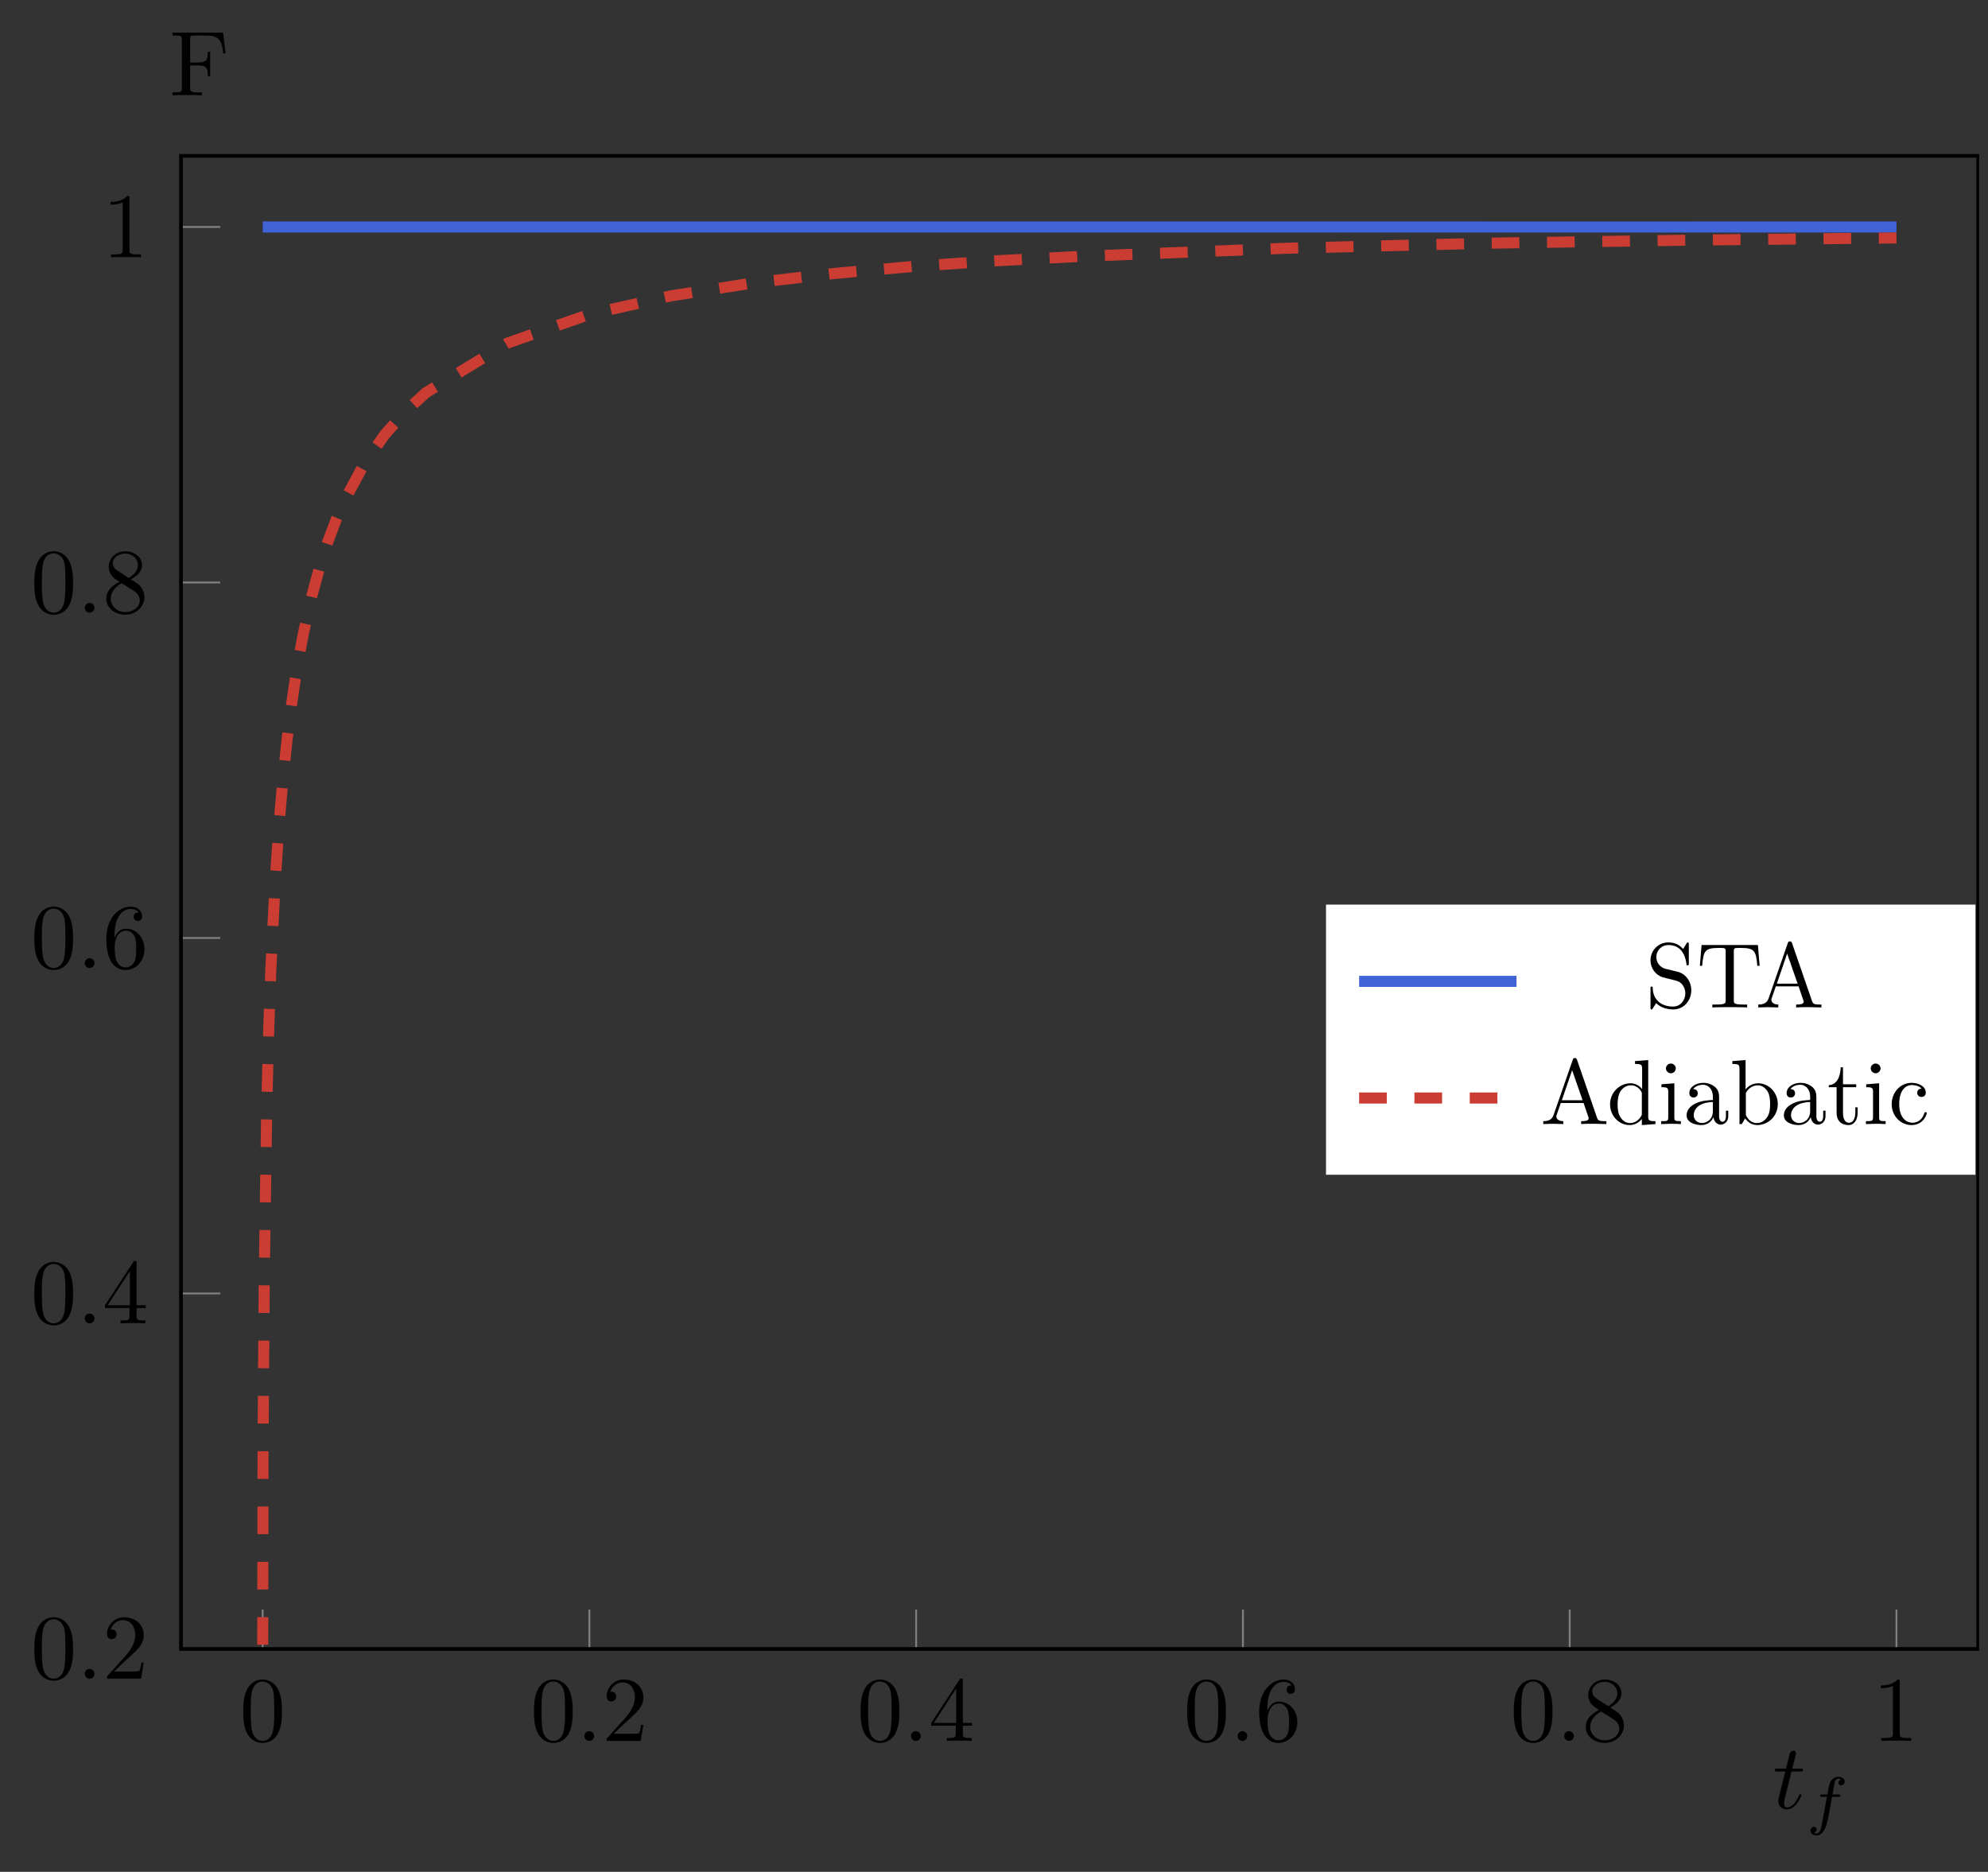 <?xml version="1.0" encoding="UTF-8"?>
<svg xmlns="http://www.w3.org/2000/svg" xmlns:xlink="http://www.w3.org/1999/xlink" width="214.04pt" height="201.523pt" viewBox="0 0 214.04 201.523" version="1.2">
<rect x="0" y="0" width="214.04" height="201.523" fill="#333333" stroke="none"/>
<defs>
<g>
<symbol overflow="visible" id="glyph0-0">
<path style="stroke:none;" d=""/>
</symbol>
<symbol overflow="visible" id="glyph0-1">
<path style="stroke:none;" d="M 4.562 -3.172 C 4.562 -3.969 4.516 -4.766 4.172 -5.5 C 3.703 -6.453 2.891 -6.609 2.484 -6.609 C 1.891 -6.609 1.156 -6.344 0.75 -5.422 C 0.438 -4.75 0.391 -3.969 0.391 -3.172 C 0.391 -2.438 0.422 -1.531 0.828 -0.781 C 1.266 0.016 1.984 0.219 2.469 0.219 C 3 0.219 3.766 0.016 4.203 -0.938 C 4.516 -1.625 4.562 -2.391 4.562 -3.172 Z M 2.469 0 C 2.078 0 1.5 -0.25 1.312 -1.203 C 1.203 -1.797 1.203 -2.703 1.203 -3.297 C 1.203 -3.922 1.203 -4.578 1.297 -5.125 C 1.484 -6.297 2.219 -6.391 2.469 -6.391 C 2.797 -6.391 3.453 -6.219 3.641 -5.234 C 3.734 -4.672 3.734 -3.922 3.734 -3.297 C 3.734 -2.547 3.734 -1.875 3.625 -1.234 C 3.484 -0.297 2.922 0 2.469 0 Z M 2.469 0 "/>
</symbol>
<symbol overflow="visible" id="glyph0-2">
<path style="stroke:none;" d="M 1.266 -0.766 L 2.312 -1.781 C 3.859 -3.156 4.453 -3.688 4.453 -4.688 C 4.453 -5.812 3.562 -6.609 2.344 -6.609 C 1.234 -6.609 0.5 -5.688 0.5 -4.812 C 0.5 -4.25 0.984 -4.25 1.016 -4.25 C 1.188 -4.25 1.531 -4.375 1.531 -4.781 C 1.531 -5.047 1.359 -5.297 1.016 -5.297 C 0.938 -5.297 0.906 -5.297 0.891 -5.281 C 1.109 -5.938 1.641 -6.297 2.219 -6.297 C 3.125 -6.297 3.547 -5.5 3.547 -4.688 C 3.547 -3.891 3.062 -3.109 2.516 -2.484 L 0.609 -0.359 C 0.5 -0.266 0.5 -0.234 0.5 0 L 4.172 0 L 4.453 -1.719 L 4.203 -1.719 C 4.156 -1.422 4.094 -0.984 3.984 -0.844 C 3.922 -0.766 3.266 -0.766 3.047 -0.766 Z M 1.266 -0.766 "/>
</symbol>
<symbol overflow="visible" id="glyph0-3">
<path style="stroke:none;" d="M 2.922 -1.641 L 2.922 -0.781 C 2.922 -0.422 2.891 -0.312 2.156 -0.312 L 1.953 -0.312 L 1.953 0 C 2.359 -0.031 2.875 -0.031 3.297 -0.031 C 3.703 -0.031 4.234 -0.031 4.641 0 L 4.641 -0.312 L 4.438 -0.312 C 3.703 -0.312 3.688 -0.422 3.688 -0.781 L 3.688 -1.641 L 4.672 -1.641 L 4.672 -1.938 L 3.688 -1.938 L 3.688 -6.453 C 3.688 -6.656 3.688 -6.719 3.516 -6.719 C 3.438 -6.719 3.406 -6.719 3.328 -6.594 L 0.281 -1.938 L 0.281 -1.641 Z M 2.969 -1.938 L 0.562 -1.938 L 2.969 -5.641 Z M 2.969 -1.938 "/>
</symbol>
<symbol overflow="visible" id="glyph0-4">
<path style="stroke:none;" d="M 1.312 -3.25 L 1.312 -3.5 C 1.312 -6 2.547 -6.359 3.047 -6.359 C 3.281 -6.359 3.703 -6.297 3.922 -5.969 C 3.766 -5.969 3.375 -5.969 3.375 -5.516 C 3.375 -5.203 3.609 -5.062 3.828 -5.062 C 3.984 -5.062 4.281 -5.156 4.281 -5.531 C 4.281 -6.125 3.844 -6.609 3.031 -6.609 C 1.75 -6.609 0.422 -5.328 0.422 -3.141 C 0.422 -0.484 1.562 0.219 2.484 0.219 C 3.594 0.219 4.531 -0.719 4.531 -2.031 C 4.531 -3.281 3.656 -4.234 2.547 -4.234 C 1.875 -4.234 1.516 -3.734 1.312 -3.25 Z M 2.484 -0.062 C 1.859 -0.062 1.562 -0.656 1.516 -0.797 C 1.328 -1.266 1.328 -2.062 1.328 -2.25 C 1.328 -3.016 1.641 -4.016 2.547 -4.016 C 2.703 -4.016 3.156 -4.016 3.469 -3.391 C 3.641 -3.031 3.641 -2.516 3.641 -2.031 C 3.641 -1.562 3.641 -1.062 3.469 -0.703 C 3.172 -0.109 2.719 -0.062 2.484 -0.062 Z M 2.484 -0.062 "/>
</symbol>
<symbol overflow="visible" id="glyph0-5">
<path style="stroke:none;" d="M 1.625 -4.531 C 1.156 -4.828 1.125 -5.172 1.125 -5.344 C 1.125 -5.938 1.766 -6.359 2.469 -6.359 C 3.188 -6.359 3.828 -5.844 3.828 -5.125 C 3.828 -4.562 3.438 -4.094 2.844 -3.734 Z M 3.062 -3.594 C 3.781 -3.953 4.266 -4.469 4.266 -5.125 C 4.266 -6.047 3.391 -6.609 2.484 -6.609 C 1.484 -6.609 0.688 -5.875 0.688 -4.953 C 0.688 -4.766 0.703 -4.328 1.125 -3.859 C 1.234 -3.734 1.594 -3.5 1.844 -3.328 C 1.266 -3.031 0.422 -2.484 0.422 -1.5 C 0.422 -0.453 1.422 0.219 2.469 0.219 C 3.594 0.219 4.531 -0.609 4.531 -1.672 C 4.531 -2.031 4.422 -2.469 4.047 -2.891 C 3.859 -3.094 3.703 -3.188 3.062 -3.594 Z M 2.078 -3.172 L 3.297 -2.406 C 3.578 -2.219 4.031 -1.922 4.031 -1.312 C 4.031 -0.578 3.297 -0.062 2.484 -0.062 C 1.625 -0.062 0.906 -0.672 0.906 -1.5 C 0.906 -2.078 1.234 -2.703 2.078 -3.172 Z M 2.078 -3.172 "/>
</symbol>
<symbol overflow="visible" id="glyph0-6">
<path style="stroke:none;" d="M 2.922 -6.344 C 2.922 -6.594 2.922 -6.609 2.688 -6.609 C 2.078 -5.969 1.203 -5.969 0.891 -5.969 L 0.891 -5.672 C 1.078 -5.672 1.672 -5.672 2.188 -5.922 L 2.188 -0.781 C 2.188 -0.422 2.156 -0.312 1.266 -0.312 L 0.938 -0.312 L 0.938 0 C 1.297 -0.031 2.156 -0.031 2.547 -0.031 C 2.953 -0.031 3.812 -0.031 4.156 0 L 4.156 -0.312 L 3.844 -0.312 C 2.953 -0.312 2.922 -0.422 2.922 -0.781 Z M 2.922 -6.344 "/>
</symbol>
<symbol overflow="visible" id="glyph1-0">
<path style="stroke:none;" d=""/>
</symbol>
<symbol overflow="visible" id="glyph1-1">
<path style="stroke:none;" d="M 1.906 -0.531 C 1.906 -0.812 1.672 -1.047 1.375 -1.047 C 1.094 -1.047 0.859 -0.812 0.859 -0.531 C 0.859 -0.234 1.094 0 1.375 0 C 1.672 0 1.906 -0.234 1.906 -0.531 Z M 1.906 -0.531 "/>
</symbol>
<symbol overflow="visible" id="glyph1-2">
<path style="stroke:none;" d="M 2.047 -3.969 L 2.969 -3.969 C 3.172 -3.969 3.281 -3.969 3.281 -4.172 C 3.281 -4.281 3.172 -4.281 3 -4.281 L 2.125 -4.281 C 2.484 -5.688 2.531 -5.891 2.531 -5.938 C 2.531 -6.109 2.406 -6.219 2.25 -6.219 C 2.219 -6.219 1.938 -6.203 1.844 -5.859 L 1.453 -4.281 L 0.531 -4.281 C 0.328 -4.281 0.234 -4.281 0.234 -4.094 C 0.234 -3.969 0.312 -3.969 0.5 -3.969 L 1.375 -3.969 C 0.672 -1.156 0.625 -0.984 0.625 -0.797 C 0.625 -0.266 1 0.109 1.531 0.109 C 2.547 0.109 3.109 -1.344 3.109 -1.422 C 3.109 -1.516 3.031 -1.516 3 -1.516 C 2.906 -1.516 2.891 -1.484 2.844 -1.375 C 2.422 -0.344 1.891 -0.109 1.562 -0.109 C 1.344 -0.109 1.25 -0.234 1.25 -0.562 C 1.25 -0.797 1.266 -0.875 1.312 -1.047 Z M 2.047 -3.969 "/>
</symbol>
<symbol overflow="visible" id="glyph2-0">
<path style="stroke:none;" d=""/>
</symbol>
<symbol overflow="visible" id="glyph2-1">
<path style="stroke:none;" d="M 2.828 -2.734 L 3.5 -2.734 C 3.641 -2.734 3.734 -2.734 3.734 -2.891 C 3.734 -2.984 3.641 -2.984 3.516 -2.984 L 2.875 -2.984 C 3.031 -3.875 3.094 -4.188 3.141 -4.391 C 3.172 -4.547 3.328 -4.688 3.5 -4.688 C 3.5 -4.688 3.688 -4.688 3.828 -4.609 C 3.531 -4.516 3.516 -4.266 3.516 -4.219 C 3.516 -4.078 3.641 -3.969 3.797 -3.969 C 3.984 -3.969 4.188 -4.125 4.188 -4.391 C 4.188 -4.703 3.844 -4.891 3.5 -4.891 C 3.188 -4.891 2.844 -4.703 2.656 -4.359 C 2.531 -4.109 2.469 -3.797 2.328 -2.984 L 1.781 -2.984 C 1.641 -2.984 1.547 -2.984 1.547 -2.844 C 1.547 -2.734 1.641 -2.734 1.766 -2.734 L 2.281 -2.734 C 2.266 -2.703 1.828 -0.203 1.672 0.547 C 1.625 0.688 1.516 1.219 1.172 1.219 C 1.172 1.219 1 1.219 0.875 1.141 C 1.156 1.047 1.172 0.797 1.172 0.75 C 1.172 0.609 1.062 0.5 0.906 0.5 C 0.719 0.5 0.5 0.656 0.5 0.922 C 0.5 1.234 0.828 1.422 1.172 1.422 C 1.625 1.422 1.922 0.953 2.016 0.812 C 2.266 0.344 2.422 -0.516 2.438 -0.594 Z M 2.828 -2.734 "/>
</symbol>
<symbol overflow="visible" id="glyph3-0">
<path style="stroke:none;" d=""/>
</symbol>
<symbol overflow="visible" id="glyph3-1">
<path style="stroke:none;" d="M 6.047 -4.516 L 5.781 -6.75 L 0.328 -6.75 L 0.328 -6.438 L 0.562 -6.438 C 1.328 -6.438 1.344 -6.328 1.344 -5.969 L 1.344 -0.781 C 1.344 -0.422 1.328 -0.312 0.562 -0.312 L 0.328 -0.312 L 0.328 0 C 0.672 -0.031 1.453 -0.031 1.828 -0.031 C 2.25 -0.031 3.141 -0.031 3.5 0 L 3.5 -0.312 L 3.172 -0.312 C 2.234 -0.312 2.234 -0.438 2.234 -0.781 L 2.234 -3.219 L 3.078 -3.219 C 4.031 -3.219 4.141 -2.906 4.141 -2.062 L 4.391 -2.062 L 4.391 -4.688 L 4.141 -4.688 C 4.141 -3.859 4.031 -3.531 3.078 -3.531 L 2.234 -3.531 L 2.234 -6.047 C 2.234 -6.375 2.25 -6.438 2.719 -6.438 L 3.906 -6.438 C 5.391 -6.438 5.641 -5.891 5.797 -4.516 Z M 6.047 -4.516 "/>
</symbol>
<symbol overflow="visible" id="glyph3-2">
<path style="stroke:none;" d="M 4.953 -1.844 C 4.953 -2.844 4.297 -3.656 3.469 -3.844 L 2.188 -4.156 C 1.578 -4.312 1.188 -4.844 1.188 -5.422 C 1.188 -6.109 1.719 -6.719 2.5 -6.719 C 4.156 -6.719 4.375 -5.094 4.438 -4.641 C 4.438 -4.578 4.438 -4.531 4.547 -4.531 C 4.688 -4.531 4.688 -4.578 4.688 -4.766 L 4.688 -6.75 C 4.688 -6.922 4.688 -7 4.578 -7 C 4.5 -7 4.5 -6.984 4.422 -6.859 L 4.078 -6.297 C 3.781 -6.594 3.375 -7 2.484 -7 C 1.391 -7 0.562 -6.125 0.562 -5.062 C 0.562 -4.25 1.078 -3.516 1.859 -3.25 C 1.969 -3.219 2.469 -3.094 3.172 -2.922 C 3.438 -2.859 3.734 -2.781 4.016 -2.422 C 4.219 -2.156 4.312 -1.828 4.312 -1.516 C 4.312 -0.797 3.812 -0.094 2.984 -0.094 C 2.703 -0.094 1.938 -0.141 1.422 -0.625 C 0.844 -1.156 0.812 -1.797 0.797 -2.156 C 0.797 -2.25 0.719 -2.25 0.688 -2.25 C 0.562 -2.25 0.562 -2.188 0.562 -2 L 0.562 -0.016 C 0.562 0.156 0.562 0.219 0.672 0.219 C 0.734 0.219 0.75 0.203 0.812 0.094 C 0.812 0.094 0.844 0.047 1.172 -0.469 C 1.484 -0.141 2.109 0.219 3 0.219 C 4.156 0.219 4.953 -0.75 4.953 -1.844 Z M 4.953 -1.844 "/>
</symbol>
<symbol overflow="visible" id="glyph3-3">
<path style="stroke:none;" d="M 6.797 -4.484 L 6.609 -6.719 L 0.547 -6.719 L 0.359 -4.484 L 0.609 -4.484 C 0.75 -6.078 0.891 -6.406 2.391 -6.406 C 2.562 -6.406 2.828 -6.406 2.922 -6.391 C 3.141 -6.344 3.141 -6.234 3.141 -6.016 L 3.141 -0.781 C 3.141 -0.453 3.141 -0.312 2.094 -0.312 L 1.703 -0.312 L 1.703 0 C 2.109 -0.031 3.109 -0.031 3.578 -0.031 C 4.031 -0.031 5.047 -0.031 5.453 0 L 5.453 -0.312 L 5.062 -0.312 C 4.016 -0.312 4.016 -0.453 4.016 -0.781 L 4.016 -6.016 C 4.016 -6.219 4.016 -6.344 4.203 -6.391 C 4.312 -6.406 4.578 -6.406 4.766 -6.406 C 6.266 -6.406 6.406 -6.078 6.547 -4.484 Z M 6.797 -4.484 "/>
</symbol>
<symbol overflow="visible" id="glyph3-4">
<path style="stroke:none;" d="M 7.109 0 L 7.109 -0.312 L 6.938 -0.312 C 6.344 -0.312 6.203 -0.375 6.094 -0.703 L 3.953 -6.906 C 3.906 -7.031 3.875 -7.109 3.719 -7.109 C 3.562 -7.109 3.531 -7.047 3.484 -6.906 L 1.422 -0.969 C 1.25 -0.469 0.859 -0.312 0.312 -0.312 L 0.312 0 L 1.328 -0.031 L 2.469 0 L 2.469 -0.312 C 1.969 -0.312 1.719 -0.562 1.719 -0.812 C 1.719 -0.844 1.734 -0.938 1.75 -0.969 L 2.203 -2.266 L 4.656 -2.266 L 5.172 -0.75 C 5.188 -0.703 5.203 -0.641 5.203 -0.609 C 5.203 -0.312 4.656 -0.312 4.391 -0.312 L 4.391 0 C 4.75 -0.031 5.438 -0.031 5.812 -0.031 Z M 4.547 -2.562 L 2.312 -2.562 L 3.422 -5.797 Z M 4.547 -2.562 "/>
</symbol>
<symbol overflow="visible" id="glyph3-5">
<path style="stroke:none;" d="M 5.234 0 L 5.234 -0.312 C 4.531 -0.312 4.453 -0.375 4.453 -0.859 L 4.453 -6.891 L 3.031 -6.781 L 3.031 -6.469 C 3.719 -6.469 3.797 -6.406 3.797 -5.906 L 3.797 -3.766 C 3.516 -4.125 3.078 -4.391 2.547 -4.391 C 1.375 -4.391 0.344 -3.406 0.344 -2.141 C 0.344 -0.875 1.312 0.109 2.438 0.109 C 3.078 0.109 3.516 -0.234 3.766 -0.547 L 3.766 0.109 Z M 3.766 -1.172 C 3.766 -0.984 3.766 -0.969 3.656 -0.797 C 3.359 -0.328 2.922 -0.109 2.484 -0.109 C 2.047 -0.109 1.688 -0.359 1.453 -0.75 C 1.188 -1.156 1.156 -1.719 1.156 -2.125 C 1.156 -2.484 1.188 -3.078 1.469 -3.531 C 1.672 -3.844 2.047 -4.172 2.594 -4.172 C 2.938 -4.172 3.359 -4.016 3.656 -3.578 C 3.766 -3.406 3.766 -3.391 3.766 -3.203 Z M 3.766 -1.172 "/>
</symbol>
<symbol overflow="visible" id="glyph3-6">
<path style="stroke:none;" d="M 2.453 0 L 2.453 -0.312 C 1.797 -0.312 1.75 -0.359 1.75 -0.75 L 1.75 -4.391 L 0.359 -4.281 L 0.359 -3.969 C 1.016 -3.969 1.094 -3.906 1.094 -3.422 L 1.094 -0.75 C 1.094 -0.312 0.984 -0.312 0.328 -0.312 L 0.328 0 L 1.422 -0.031 C 1.766 -0.031 2.109 -0.016 2.453 0 Z M 1.906 -6 C 1.906 -6.266 1.672 -6.516 1.375 -6.516 C 1.047 -6.516 0.844 -6.234 0.844 -6 C 0.844 -5.719 1.078 -5.469 1.375 -5.469 C 1.703 -5.469 1.906 -5.75 1.906 -6 Z M 1.906 -6 "/>
</symbol>
<symbol overflow="visible" id="glyph3-7">
<path style="stroke:none;" d="M 4.797 -0.891 L 4.797 -1.438 L 4.547 -1.438 L 4.547 -0.891 C 4.547 -0.312 4.297 -0.25 4.188 -0.25 C 3.859 -0.25 3.812 -0.688 3.812 -0.75 L 3.812 -2.734 C 3.812 -3.141 3.812 -3.531 3.469 -3.906 C 3.078 -4.281 2.578 -4.438 2.109 -4.438 C 1.297 -4.438 0.609 -3.984 0.609 -3.328 C 0.609 -3.031 0.797 -2.859 1.062 -2.859 C 1.344 -2.859 1.516 -3.062 1.516 -3.312 C 1.516 -3.438 1.469 -3.766 1.016 -3.766 C 1.281 -4.125 1.766 -4.234 2.078 -4.234 C 2.562 -4.234 3.141 -3.844 3.141 -2.953 L 3.141 -2.594 C 2.625 -2.562 1.938 -2.531 1.312 -2.234 C 0.562 -1.891 0.312 -1.375 0.312 -0.938 C 0.312 -0.141 1.281 0.109 1.906 0.109 C 2.562 0.109 3.016 -0.281 3.203 -0.75 C 3.25 -0.359 3.516 0.062 3.984 0.062 C 4.188 0.062 4.797 -0.078 4.797 -0.891 Z M 3.141 -1.391 C 3.141 -0.453 2.422 -0.109 1.969 -0.109 C 1.484 -0.109 1.078 -0.453 1.078 -0.953 C 1.078 -1.5 1.5 -2.328 3.141 -2.375 Z M 3.141 -1.391 "/>
</symbol>
<symbol overflow="visible" id="glyph3-8">
<path style="stroke:none;" d="M 5.172 -2.141 C 5.172 -3.406 4.203 -4.391 3.062 -4.391 C 2.297 -4.391 1.859 -3.922 1.703 -3.734 L 1.703 -6.891 L 0.281 -6.781 L 0.281 -6.469 C 0.969 -6.469 1.047 -6.406 1.047 -5.906 L 1.047 0 L 1.297 0 L 1.656 -0.609 C 1.812 -0.391 2.219 0.109 2.953 0.109 C 4.141 0.109 5.172 -0.859 5.172 -2.141 Z M 4.344 -2.156 C 4.344 -1.781 4.328 -1.188 4.031 -0.75 C 3.828 -0.438 3.453 -0.109 2.922 -0.109 C 2.469 -0.109 2.109 -0.344 1.875 -0.719 C 1.734 -0.922 1.734 -0.953 1.734 -1.125 L 1.734 -3.172 C 1.734 -3.359 1.734 -3.375 1.844 -3.531 C 2.234 -4.094 2.781 -4.172 3.016 -4.172 C 3.469 -4.172 3.812 -3.906 4.062 -3.531 C 4.312 -3.125 4.344 -2.562 4.344 -2.156 Z M 4.344 -2.156 "/>
</symbol>
<symbol overflow="visible" id="glyph3-9">
<path style="stroke:none;" d="M 3.297 -1.234 L 3.297 -1.797 L 3.047 -1.797 L 3.047 -1.25 C 3.047 -0.516 2.75 -0.141 2.375 -0.141 C 1.719 -0.141 1.719 -1.047 1.719 -1.203 L 1.719 -3.969 L 3.141 -3.969 L 3.141 -4.281 L 1.719 -4.281 L 1.719 -6.109 L 1.469 -6.109 C 1.453 -5.281 1.156 -4.234 0.188 -4.188 L 0.188 -3.969 L 1.031 -3.969 L 1.031 -1.234 C 1.031 -0.016 1.953 0.109 2.312 0.109 C 3.016 0.109 3.297 -0.594 3.297 -1.234 Z M 3.297 -1.234 "/>
</symbol>
<symbol overflow="visible" id="glyph3-10">
<path style="stroke:none;" d="M 4.125 -1.188 C 4.125 -1.281 4.016 -1.281 3.984 -1.281 C 3.906 -1.281 3.875 -1.234 3.859 -1.188 C 3.578 -0.266 2.922 -0.141 2.562 -0.141 C 2.031 -0.141 1.156 -0.562 1.156 -2.156 C 1.156 -3.781 1.969 -4.203 2.5 -4.203 C 2.594 -4.203 3.219 -4.188 3.562 -3.828 C 3.156 -3.797 3.094 -3.5 3.094 -3.375 C 3.094 -3.109 3.281 -2.922 3.547 -2.922 C 3.812 -2.922 4.016 -3.078 4.016 -3.391 C 4.016 -4.062 3.25 -4.438 2.484 -4.438 C 1.25 -4.438 0.344 -3.375 0.344 -2.141 C 0.344 -0.875 1.312 0.109 2.469 0.109 C 3.797 0.109 4.125 -1.078 4.125 -1.188 Z M 4.125 -1.188 "/>
</symbol>
</g>
<clipPath id="clip1">
  <path d="M 19 16 L 213.086 16 L 213.086 178 L 19 178 Z M 19 16 "/>
</clipPath>
<clipPath id="clip2">
  <path d="M 19.484 16.855 L 212.887 16.855 L 212.887 42 L 19.484 42 Z M 19.484 16.855 "/>
</clipPath>
<clipPath id="clip3">
  <path d="M 19.484 16.855 L 212.887 16.855 L 212.887 177.531 L 19.484 177.531 Z M 19.484 16.855 "/>
</clipPath>
</defs>
<g id="surface1">
<path style="fill:none;stroke-width:0.199;stroke-linecap:butt;stroke-linejoin:miter;stroke:rgb(50%,50%,50%);stroke-opacity:1;stroke-miterlimit:10;" d="M 8.83 -0.001 L 8.83 4.252 M 44.152 -0.001 L 44.152 4.252 M 79.474 -0.001 L 79.474 4.252 M 114.8 -0.001 L 114.8 4.252 M 150.121 -0.001 L 150.121 4.252 M 185.443 -0.001 L 185.443 4.252 " transform="matrix(0.996,0,0,-0.996,19.483,177.53)"/>
<path style="fill:none;stroke-width:0.199;stroke-linecap:butt;stroke-linejoin:miter;stroke:rgb(50%,50%,50%);stroke-opacity:1;stroke-miterlimit:10;" d="M 0.002 -0.001 L 4.251 -0.001 M 0.002 38.428 L 4.251 38.428 M 0.002 76.854 L 4.251 76.854 M 0.002 115.283 L 4.251 115.283 M 0.002 153.709 L 4.251 153.709 " transform="matrix(0.996,0,0,-0.996,19.483,177.53)"/>
<g clip-path="url(#clip1)" clip-rule="nonzero">
<path style="fill:none;stroke-width:0.399;stroke-linecap:butt;stroke-linejoin:miter;stroke:rgb(0%,0%,0%);stroke-opacity:1;stroke-miterlimit:10;" d="M 0.002 -0.001 L 0.002 161.395 L 194.272 161.395 L 194.272 -0.001 Z M 0.002 -0.001 " transform="matrix(0.996,0,0,-0.996,19.483,177.53)"/>
</g>
<g style="fill:rgb(0%,0%,0%);fill-opacity:1;">
  <use xlink:href="#glyph0-1" x="25.794" y="187.426"/>
</g>
<g style="fill:rgb(0%,0%,0%);fill-opacity:1;">
  <use xlink:href="#glyph0-1" x="57.102" y="187.426"/>
</g>
<g style="fill:rgb(0%,0%,0%);fill-opacity:1;">
  <use xlink:href="#glyph1-1" x="62.061" y="187.426"/>
</g>
<g style="fill:rgb(0%,0%,0%);fill-opacity:1;">
  <use xlink:href="#glyph0-2" x="64.815" y="187.426"/>
</g>
<g style="fill:rgb(0%,0%,0%);fill-opacity:1;">
  <use xlink:href="#glyph0-1" x="92.266" y="187.426"/>
</g>
<g style="fill:rgb(0%,0%,0%);fill-opacity:1;">
  <use xlink:href="#glyph1-1" x="97.225" y="187.426"/>
</g>
<g style="fill:rgb(0%,0%,0%);fill-opacity:1;">
  <use xlink:href="#glyph0-3" x="99.98" y="187.426"/>
</g>
<g style="fill:rgb(0%,0%,0%);fill-opacity:1;">
  <use xlink:href="#glyph0-1" x="127.43" y="187.426"/>
</g>
<g style="fill:rgb(0%,0%,0%);fill-opacity:1;">
  <use xlink:href="#glyph1-1" x="132.389" y="187.426"/>
</g>
<g style="fill:rgb(0%,0%,0%);fill-opacity:1;">
  <use xlink:href="#glyph0-4" x="135.144" y="187.426"/>
</g>
<g style="fill:rgb(0%,0%,0%);fill-opacity:1;">
  <use xlink:href="#glyph0-1" x="162.595" y="187.426"/>
</g>
<g style="fill:rgb(0%,0%,0%);fill-opacity:1;">
  <use xlink:href="#glyph1-1" x="167.553" y="187.426"/>
</g>
<g style="fill:rgb(0%,0%,0%);fill-opacity:1;">
  <use xlink:href="#glyph0-5" x="170.308" y="187.426"/>
</g>
<g style="fill:rgb(0%,0%,0%);fill-opacity:1;">
  <use xlink:href="#glyph0-6" x="201.616" y="187.426"/>
</g>
<g style="fill:rgb(0%,0%,0%);fill-opacity:1;">
  <use xlink:href="#glyph0-1" x="3.306" y="180.726"/>
</g>
<g style="fill:rgb(0%,0%,0%);fill-opacity:1;">
  <use xlink:href="#glyph1-1" x="8.265" y="180.726"/>
</g>
<g style="fill:rgb(0%,0%,0%);fill-opacity:1;">
  <use xlink:href="#glyph0-2" x="11.02" y="180.726"/>
</g>
<g style="fill:rgb(0%,0%,0%);fill-opacity:1;">
  <use xlink:href="#glyph0-1" x="3.306" y="142.47"/>
</g>
<g style="fill:rgb(0%,0%,0%);fill-opacity:1;">
  <use xlink:href="#glyph1-1" x="8.265" y="142.47"/>
</g>
<g style="fill:rgb(0%,0%,0%);fill-opacity:1;">
  <use xlink:href="#glyph0-3" x="11.02" y="142.47"/>
</g>
<g style="fill:rgb(0%,0%,0%);fill-opacity:1;">
  <use xlink:href="#glyph0-1" x="3.306" y="104.215"/>
</g>
<g style="fill:rgb(0%,0%,0%);fill-opacity:1;">
  <use xlink:href="#glyph1-1" x="8.265" y="104.215"/>
</g>
<g style="fill:rgb(0%,0%,0%);fill-opacity:1;">
  <use xlink:href="#glyph0-4" x="11.02" y="104.215"/>
</g>
<g style="fill:rgb(0%,0%,0%);fill-opacity:1;">
  <use xlink:href="#glyph0-1" x="3.306" y="65.96"/>
</g>
<g style="fill:rgb(0%,0%,0%);fill-opacity:1;">
  <use xlink:href="#glyph1-1" x="8.265" y="65.96"/>
</g>
<g style="fill:rgb(0%,0%,0%);fill-opacity:1;">
  <use xlink:href="#glyph0-5" x="11.02" y="65.96"/>
</g>
<g style="fill:rgb(0%,0%,0%);fill-opacity:1;">
  <use xlink:href="#glyph0-6" x="11.02" y="27.704"/>
</g>
<g clip-path="url(#clip2)" clip-rule="nonzero">
<path style="fill:none;stroke-width:1.196;stroke-linecap:butt;stroke-linejoin:miter;stroke:rgb(25.099%,38.82%,84.709%);stroke-opacity:1;stroke-miterlimit:10;" d="M 8.838 153.709 L 79.474 153.709 L 88.306 153.705 L 97.135 153.709 L 119.214 153.709 L 141.289 153.705 L 163.368 153.705 L 185.443 153.709 " transform="matrix(0.996,0,0,-0.996,19.483,177.53)"/>
</g>
<g clip-path="url(#clip3)" clip-rule="nonzero">
<path style="fill:none;stroke-width:1.196;stroke-linecap:butt;stroke-linejoin:miter;stroke:rgb(79.61%,23.529%,20%);stroke-opacity:1;stroke-dasharray:2.989,2.989;stroke-miterlimit:10;" d="M 8.838 0.454 L 8.873 20.928 L 8.92 28.642 L 9.007 40.194 L 9.274 58.597 L 9.493 67.103 L 9.713 73.385 L 10.156 82.492 L 10.596 89.069 L 11.039 94.185 L 11.479 98.356 L 11.922 101.86 L 12.362 104.866 L 12.805 107.491 L 13.244 109.813 L 14.127 113.753 L 15.01 117.002 L 15.897 119.737 L 16.78 122.079 L 17.663 124.116 L 19.868 128.212 L 22.077 131.324 L 24.286 133.788 L 26.491 135.805 L 35.324 141.168 L 44.152 144.268 L 52.984 146.265 L 61.813 147.654 L 70.645 148.686 L 79.474 149.471 L 88.306 150.064 L 97.135 150.523 L 119.214 151.398 L 141.289 151.955 L 163.368 152.288 L 185.443 152.524 " transform="matrix(0.996,0,0,-0.996,19.483,177.53)"/>
</g>
<g style="fill:rgb(0%,0%,0%);fill-opacity:1;">
  <use xlink:href="#glyph1-2" x="190.839" y="194.692"/>
</g>
<g style="fill:rgb(0%,0%,0%);fill-opacity:1;">
  <use xlink:href="#glyph2-1" x="194.42" y="196.18"/>
</g>
<g style="fill:rgb(0%,0%,0%);fill-opacity:1;">
  <use xlink:href="#glyph3-1" x="18.239" y="10.262"/>
</g>
<path style=" stroke:none;fill-rule:nonzero;fill:rgb(100%,100%,100%);fill-opacity:1;" d="M 142.766 126.473 L 212.691 126.473 L 212.691 97.391 L 142.766 97.391 Z M 142.766 126.473 "/>
<path style="fill:none;stroke-width:1.196;stroke-linecap:butt;stroke-linejoin:miter;stroke:rgb(25.099%,38.82%,84.709%);stroke-opacity:1;stroke-miterlimit:10;" d="M -0.002 0.001 L 17.008 0.001 " transform="matrix(0.996,0,0,-0.996,146.334,105.654)"/>
<g style="fill:rgb(0%,0%,0%);fill-opacity:1;">
  <use xlink:href="#glyph3-2" x="177.141" y="108.461"/>
  <use xlink:href="#glyph3-3" x="182.656" y="108.461"/>
</g>
<g style="fill:rgb(0%,0%,0%);fill-opacity:1;">
  <use xlink:href="#glyph3-4" x="188.994" y="108.461"/>
</g>
<path style="fill:none;stroke-width:1.196;stroke-linecap:butt;stroke-linejoin:miter;stroke:rgb(79.61%,23.529%,20%);stroke-opacity:1;stroke-dasharray:2.989,2.989;stroke-miterlimit:10;" d="M -0.002 -0.001 L 17.008 -0.001 " transform="matrix(0.996,0,0,-0.996,146.334,118.21)"/>
<g style="fill:rgb(0%,0%,0%);fill-opacity:1;">
  <use xlink:href="#glyph3-4" x="165.844" y="121.017"/>
</g>
<g style="fill:rgb(0%,0%,0%);fill-opacity:1;">
  <use xlink:href="#glyph3-5" x="173.005" y="121.017"/>
  <use xlink:href="#glyph3-6" x="178.52" y="121.017"/>
  <use xlink:href="#glyph3-7" x="181.277" y="121.017"/>
  <use xlink:href="#glyph3-8" x="186.236" y="121.017"/>
  <use xlink:href="#glyph3-7" x="191.75" y="121.017"/>
  <use xlink:href="#glyph3-9" x="196.709" y="121.017"/>
  <use xlink:href="#glyph3-6" x="200.568" y="121.017"/>
  <use xlink:href="#glyph3-10" x="203.325" y="121.017"/>
</g>
</g>
</svg>
